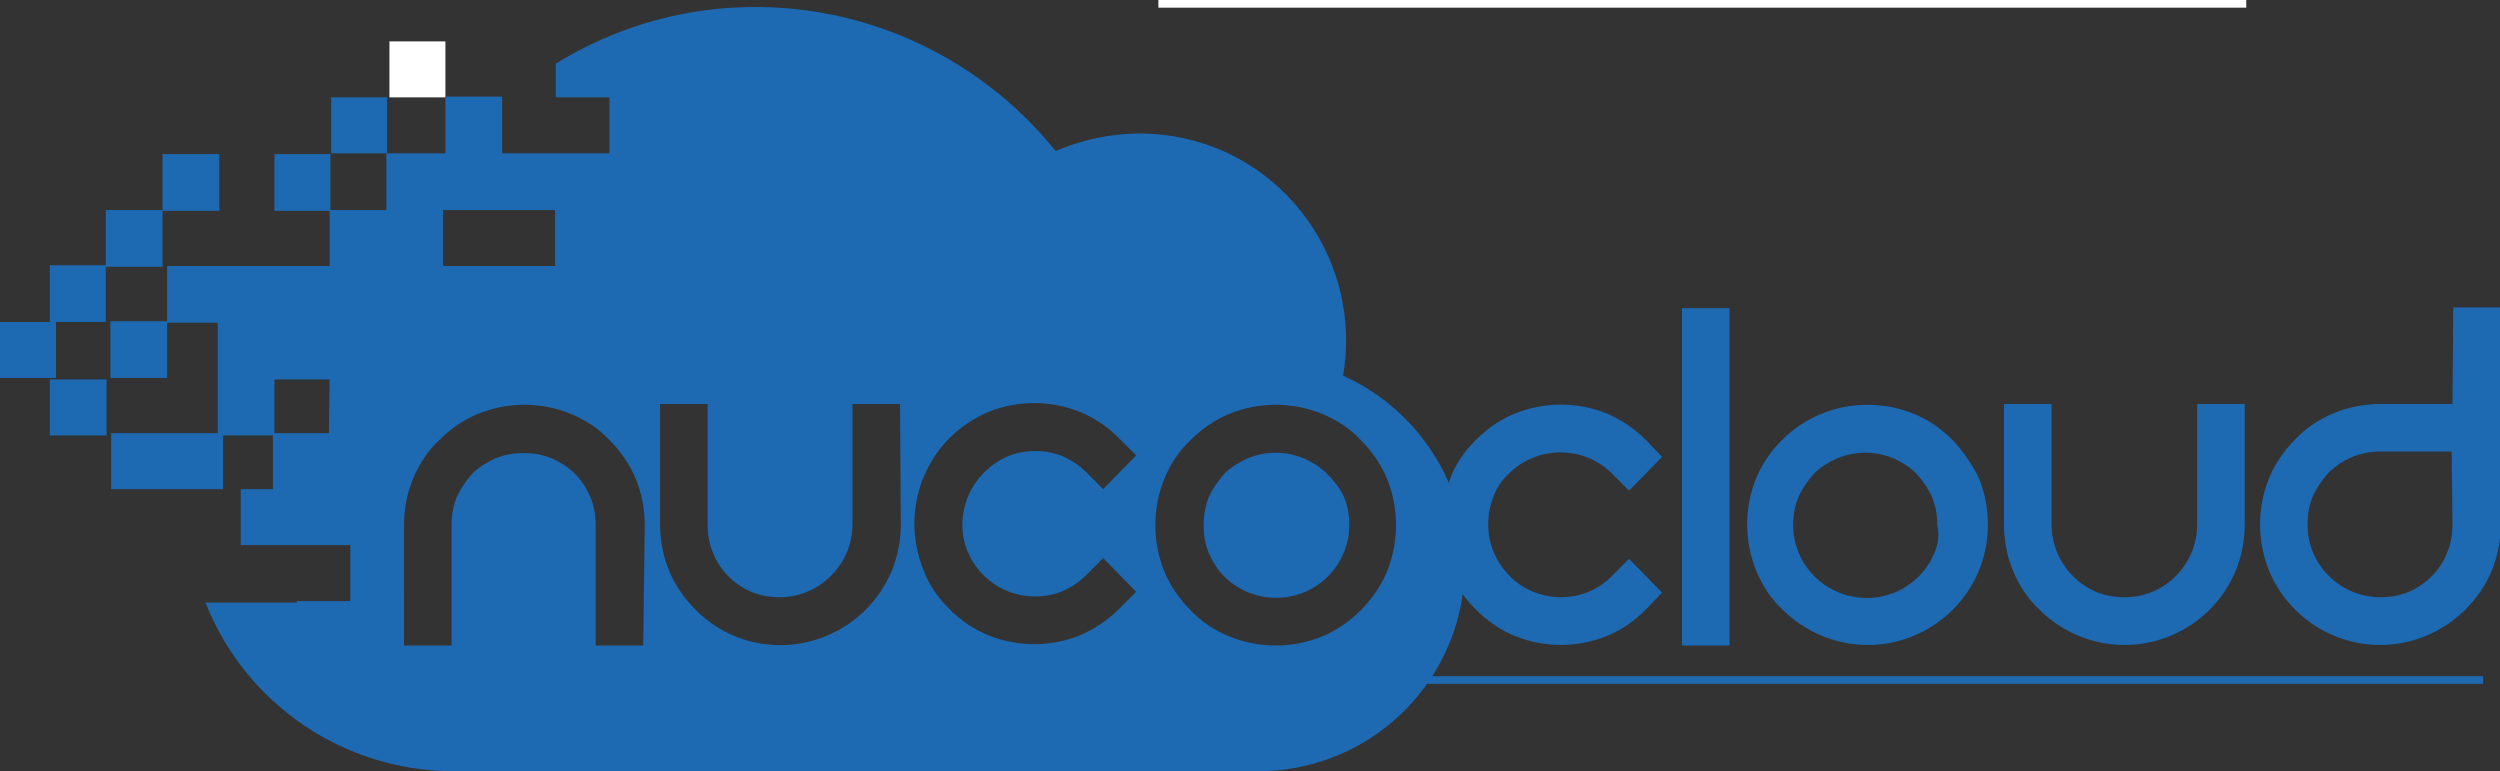 <?xml version="1.0" encoding="utf-8"?>
<!-- Generator: Adobe Illustrator 25.4.1, SVG Export Plug-In . SVG Version: 6.00 Build 0)  -->
<svg version="1.1" id="Ebene_1" xmlns="http://www.w3.org/2000/svg" xmlns:xlink="http://www.w3.org/1999/xlink" x="0px" y="0px"
	 viewBox="0 0 326.1 100.6" style="enable-background:new 0 0 326.1 100.6;" xml:space="preserve">
<rect x="0" y="0" width="326.1" height="100.6" fill="#333333" stroke="none"/>
<style type="text/css">
	.st0{fill:#1D69B2;}
	.st1{fill:#FFFFFF;}
	.st2{fill:none;stroke:#1D69B2;stroke-miterlimit:10;}
	.st3{fill:none;stroke:#FFFFFF;stroke-miterlimit:10;}
</style>
<rect x="35.8" y="20.1" class="st0" width="7.3" height="7.4"/>
<rect x="43.2" y="12.7" class="st0" width="7.3" height="7.3"/>
<polygon class="st0" points="21.2,27.4 13.8,27.4 13.8,34.6 6.5,34.6 6.5,42 0,42 0,49.3 7.3,49.3 7.3,42 13.8,42 13.8,34.8 
	21.2,34.8 "/>
<rect x="50.8" y="5.4" class="st1" width="7.3" height="7.3"/>
<rect x="6.5" y="49.5" class="st0" width="7.4" height="7.3"/>
<rect x="21.2" y="20.1" class="st0" width="7.4" height="7.4"/>
<path class="st0" d="M196.8,61.8c3.7-3.7,9.7-3.7,13.4-0.1c0,0,0,0,0.1,0.1l2.2,2.2l4.3-4.4l-2.1-2.2c-1.5-1.5-3.3-2.7-5.2-3.5
	c-3.8-1.5-8-1.5-11.8,0c-2,0.8-3.7,2-5.2,3.5c-1.5,1.5-2.7,3.2-3.4,5.2c0,0.1-0.1,0.3-0.1,0.4c-2.7-6.2-7.6-11.2-13.8-14
	c2.5-14.7-7.3-28.7-22-31.2c-5.2-0.9-10.6-0.2-15.5,1.9C121.8,0,93.9-4.9,72.5,8.3v4.4h7V20h-14v-7.4h-7.4V20h-7.7v7.4h-7.4v7.3
	H21.8v7.2h-7.4v7.4h7.4v-7.2h6.6v14.4H14.5v7.3h14.6v-7h6.5v7h-4.2v7.3h7.3v-7.3l0,0v7.3h7v7.3h-7v0.2H26.8
	C32.1,92,45,100.6,59.2,100.6h104.9c13.4,0,24.8-9.8,26.7-23.1c0.5,0.7,1.1,1.4,1.7,2c1.5,1.5,3.2,2.7,5.2,3.5c3.8,1.5,8,1.5,11.8,0
	c2-0.8,3.7-2,5.2-3.5l2.1-2.2l-4.3-4.4l-2.2,2.2c-0.9,0.9-1.9,1.6-3.1,2.1c-1.2,0.5-2.4,0.7-3.6,0.7c-2.5,0-5-1-6.7-2.8
	c-2.7-2.7-3.5-6.7-2.1-10.3C195.2,63.7,195.9,62.6,196.8,61.8z M42.9,56.5h-7.1v-7h3l0,0H43L42.9,56.5z M57.8,27.4h14.6v7.3H57.8
	V27.4z M83.9,84.2h-6.2V68.5c0-1.3-0.2-2.5-0.7-3.7c-0.5-1.1-1.1-2.1-2-3c-0.9-0.9-1.9-1.5-3-2c-1.2-0.5-2.4-0.7-3.7-0.7
	c-1.3,0-2.5,0.2-3.7,0.7c-1.1,0.5-2.1,1.1-3,2c-0.8,0.9-1.5,1.9-2,3c-0.5,1.2-0.7,2.4-0.7,3.7v15.7h-6.2V68.5c0-2.1,0.4-4.2,1.2-6.1
	c0.8-1.9,1.9-3.6,3.4-5c1.4-1.4,3.1-2.6,5-3.4c3.9-1.6,8.3-1.6,12.2,0c1.9,0.8,3.6,1.9,5,3.4c1.4,1.4,2.6,3.1,3.4,5
	c0.8,1.9,1.2,4,1.2,6.1L83.9,84.2z M117.5,68.4c0,2.1-0.4,4.2-1.2,6.1c-1.6,3.8-4.6,6.8-8.4,8.4c-5.9,2.5-12.7,1.2-17.2-3.4
	c-1.4-1.4-2.6-3.1-3.4-5c-0.8-1.9-1.2-4-1.2-6.1V52.7h6.2v15.7c0,1.3,0.2,2.5,0.7,3.7c0.9,2.3,2.7,4.1,5,5.1
	c1.2,0.5,2.4,0.7,3.7,0.7c2.5,0,4.9-1,6.7-2.8c1.8-1.8,2.8-4.2,2.8-6.7V52.7h6.2L117.5,68.4z M126.2,71.9c1.5,3.6,4.9,5.9,8.8,5.9
	c1.2,0,2.5-0.2,3.6-0.7c1.2-0.5,2.2-1.2,3.1-2.1l2.2-2.2l4.3,4.4l-2.2,2.2c-1.5,1.5-3.3,2.7-5.2,3.5c-3.8,1.5-8,1.5-11.8,0
	c-2-0.8-3.7-2-5.2-3.5c-1.5-1.5-2.7-3.2-3.4-5.2c-1.5-3.8-1.5-8,0-11.8c0.8-1.9,1.9-3.7,3.4-5.2c1.5-1.5,3.3-2.7,5.2-3.5
	c3.8-1.5,8-1.5,11.8,0c2,0.8,3.7,2,5.2,3.5l2.2,2.2l-4.3,4.4l-2.2-2.2c-0.9-0.9-2-1.6-3.1-2.1c-2.3-0.9-4.8-0.9-7.1,0
	c-1.2,0.5-2.2,1.2-3.1,2.1c-0.9,0.9-1.6,1.9-2.1,3.1C125.3,67.1,125.3,69.7,126.2,71.9L126.2,71.9z M180.9,74.6
	c-0.8,1.9-2,3.6-3.4,5c-1.4,1.4-3.1,2.6-5,3.4c-3.9,1.6-8.3,1.6-12.2,0c-1.9-0.8-3.6-1.9-5-3.4c-1.4-1.4-2.6-3.1-3.4-5
	c-1.6-3.9-1.6-8.3,0-12.2c0.8-1.9,1.9-3.6,3.4-5c1.4-1.4,3.1-2.6,5-3.4c3.9-1.6,8.3-1.6,12.2,0c1.9,0.8,3.6,1.9,5,3.4
	c1.4,1.4,2.6,3.1,3.4,5C182.5,66.3,182.5,70.7,180.9,74.6z"/>
<path class="st0" d="M254.7,57.4c-1.4-1.4-3.1-2.6-5-3.4c-3.9-1.6-8.3-1.6-12.2,0c-3.8,1.6-6.8,4.6-8.4,8.3c-1.6,3.9-1.6,8.3,0,12.2
	c0.8,1.9,1.9,3.6,3.4,5c4.5,4.5,11.3,5.9,17.2,3.4c3.8-1.6,6.8-4.6,8.4-8.4c0.8-1.9,1.2-4,1.2-6.1c0-2.1-0.4-4.2-1.2-6.1
	C257.2,60.5,256.1,58.9,254.7,57.4z M252.3,72.2c-1.5,3.5-4.9,5.8-8.8,5.8c-2.5,0-5-1-6.8-2.8c-1.8-1.8-2.8-4.2-2.8-6.7
	c0-1.3,0.2-2.5,0.7-3.7c0.5-1.1,1.2-2.1,2-3c0.9-0.9,1.9-1.5,3-2c2.4-1,5-1,7.4,0c1.1,0.5,2.1,1.1,3,2c0.8,0.9,1.5,1.9,2,3
	c0.5,1.2,0.7,2.4,0.7,3.7C253,69.8,252.8,71,252.3,72.2z"/>
<path class="st0" d="M319.9,52.7h-9.4c-2.1,0-4.2,0.4-6.1,1.2c-1.9,0.8-3.6,1.9-5,3.4c-1.4,1.4-2.6,3.1-3.4,5
	c-1.6,3.9-1.6,8.3,0,12.2c1.6,3.8,4.6,6.8,8.4,8.4c5.9,2.5,12.7,1.1,17.2-3.4c1.4-1.4,2.6-3.1,3.4-5c0.8-1.9,1.2-4,1.2-6.1V40.1
	h-6.2L319.9,52.7z M319.9,68.4L319.9,68.4c0,1.3-0.2,2.5-0.7,3.7c-0.9,2.3-2.7,4.1-5,5.1c-1.2,0.5-2.4,0.7-3.7,0.7
	c-5.2,0-9.5-4.2-9.5-9.4c0,0,0-0.1,0-0.1c0-1.3,0.2-2.5,0.7-3.7c0.5-1.1,1.2-2.1,2-3c1.8-1.8,4.2-2.8,6.7-2.8h9.4L319.9,68.4z"/>
<rect x="219.4" y="40.2" class="st0" width="6.2" height="44"/>
<path class="st0" d="M286.6,68.4c0,5.2-4.2,9.5-9.4,9.5c0,0-0.1,0-0.1,0c-1.3,0-2.5-0.2-3.7-0.7c-3.5-1.5-5.8-5-5.8-8.8V52.7h-6.2
	v15.7c0,2.1,0.4,4.2,1.2,6.1c0.8,1.9,1.9,3.6,3.4,5c4.5,4.5,11.3,5.9,17.2,3.4c3.8-1.6,6.8-4.6,8.4-8.4c0.8-1.9,1.2-4,1.2-6.1V52.7
	h-6.2V68.4z"/>
<path class="st0" d="M173.1,61.8c-0.9-0.9-1.9-1.5-3-2c-2.4-1-5-1-7.4,0c-1.1,0.5-2.1,1.1-3,2c-0.8,0.9-1.5,1.9-2,3
	c-0.5,1.2-0.7,2.4-0.7,3.7c0,1.3,0.2,2.5,0.7,3.7c0.5,1.1,1.1,2.1,2,3c3.7,3.7,9.8,3.7,13.5,0c1.8-1.8,2.8-4.2,2.8-6.7
	c0-1.3-0.2-2.5-0.7-3.7C174.8,63.7,174,62.7,173.1,61.8z"/>
<line class="st2" x1="181.9" y1="88.7" x2="323.9" y2="88.7"/>
<line class="st3" x1="151.1" y1="0.5" x2="293" y2="0.5"/>
</svg>

